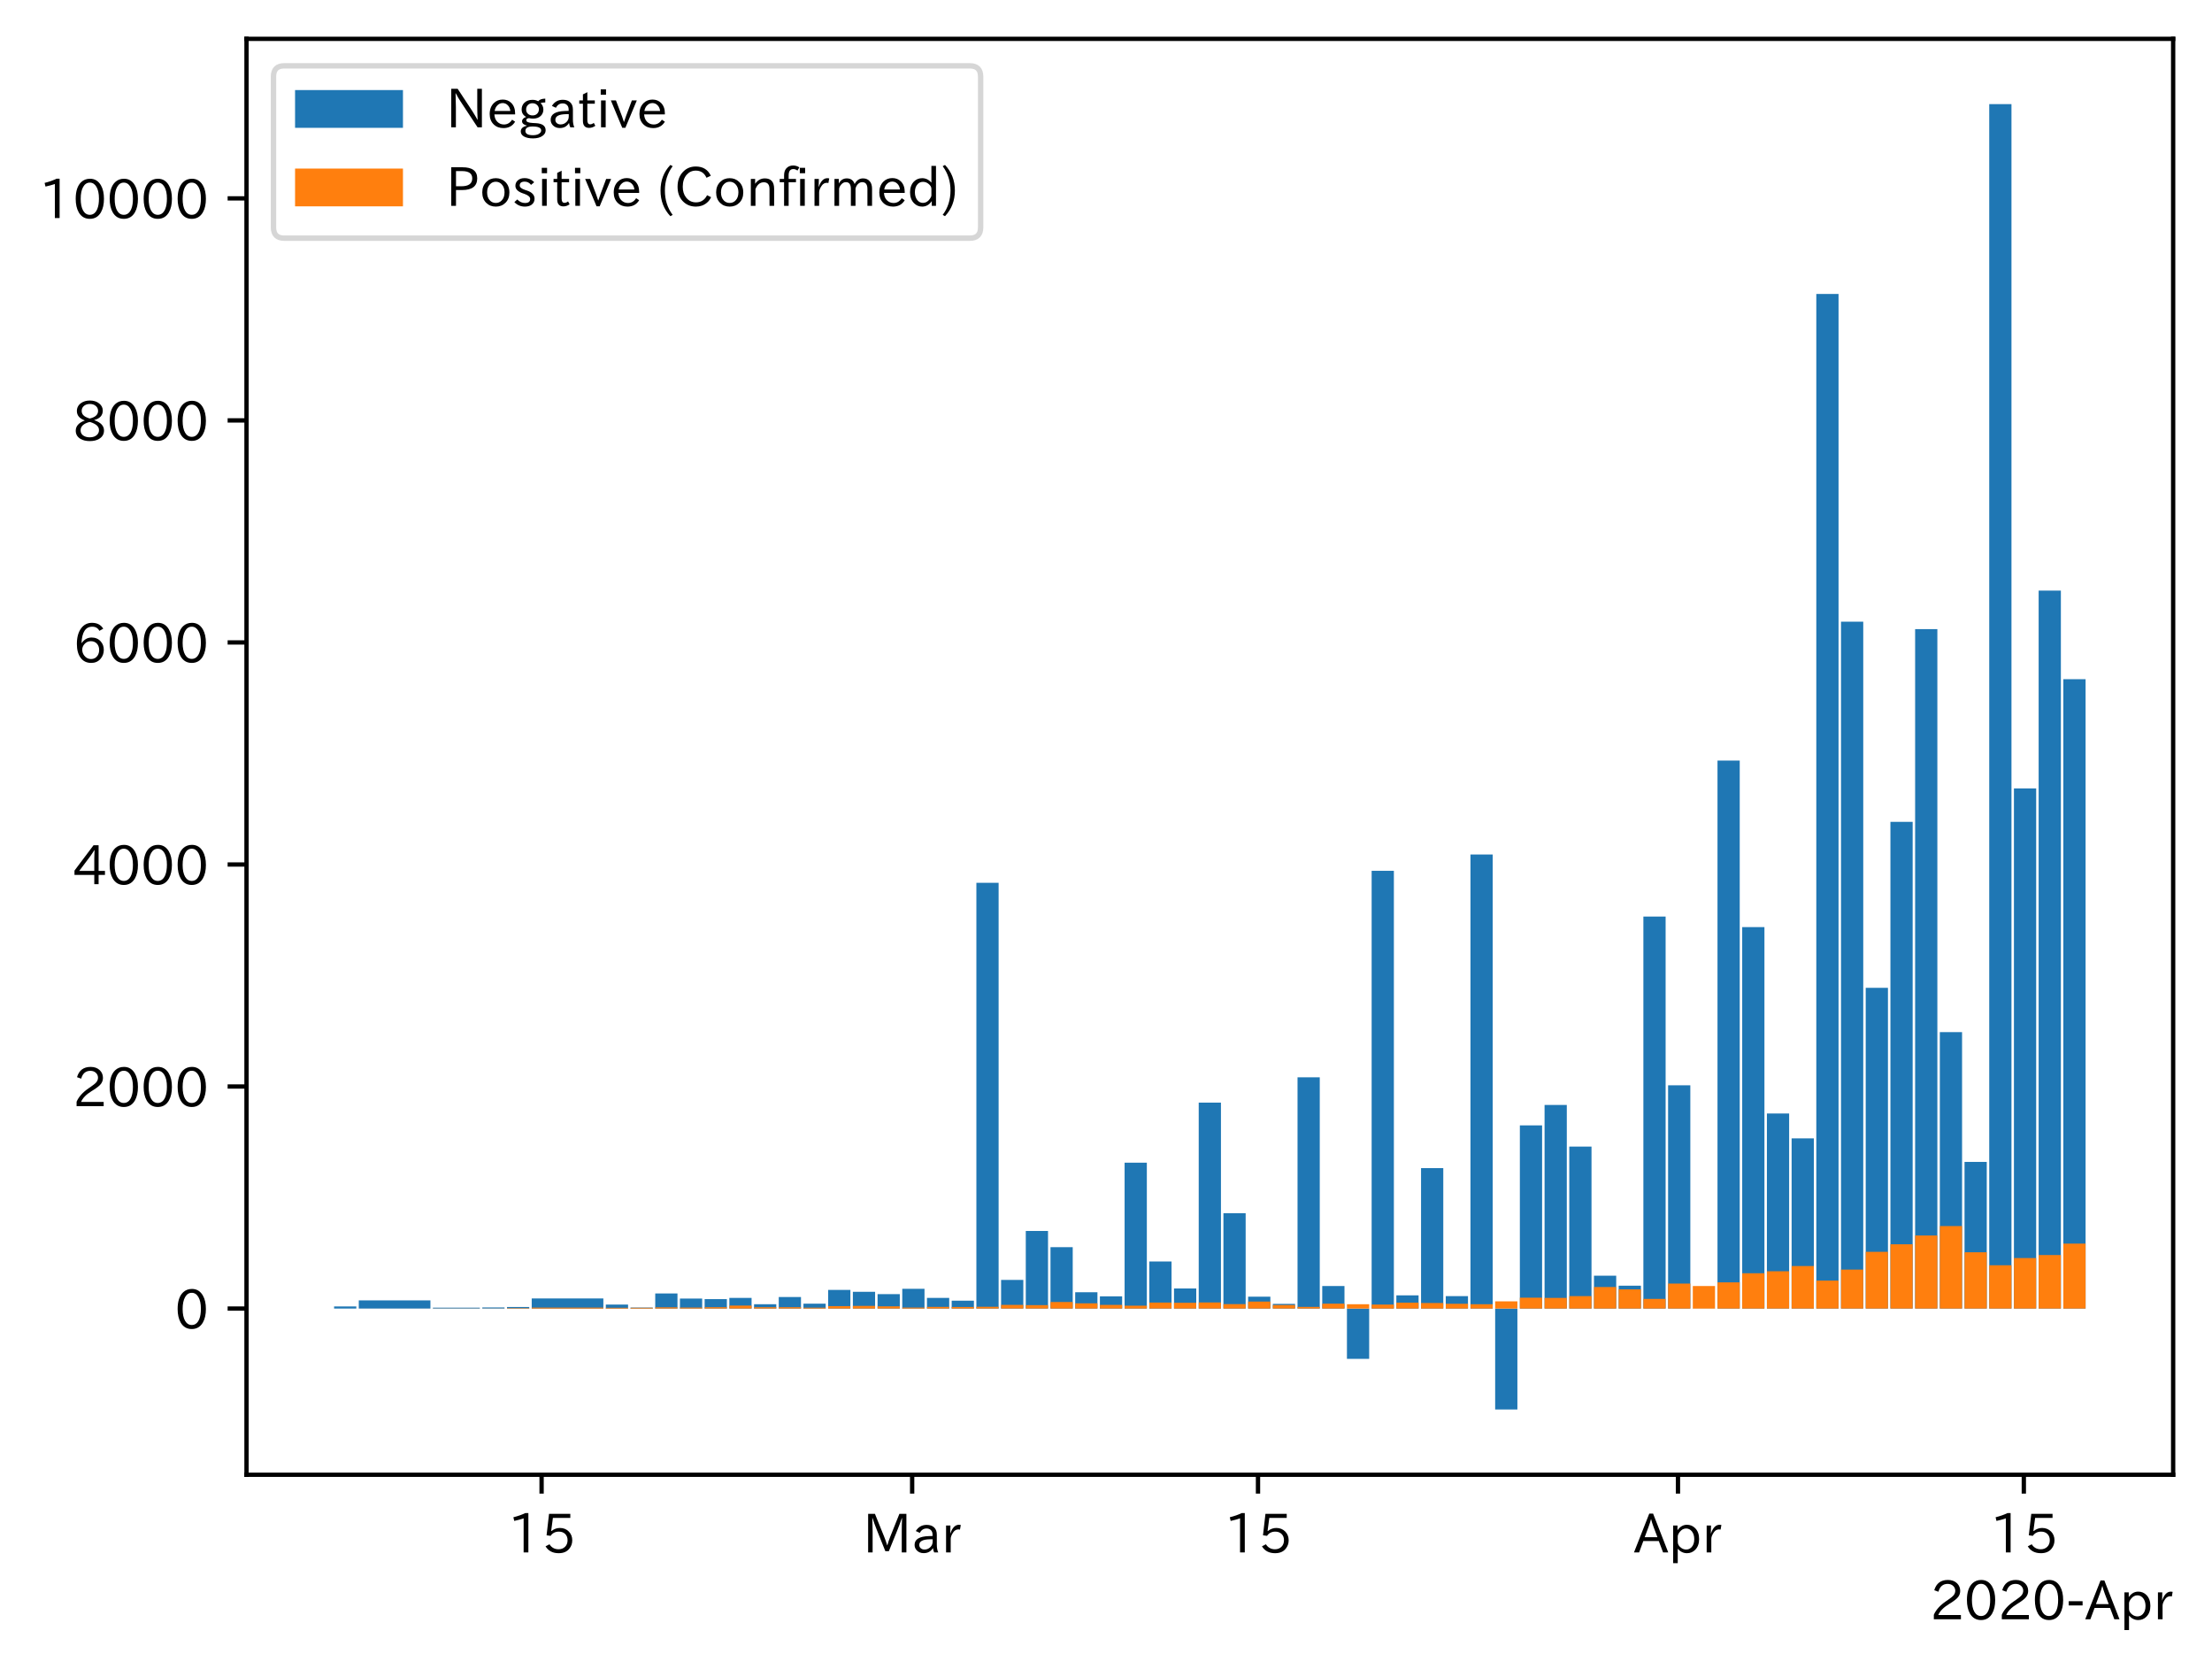 <?xml version="1.0" encoding="utf-8" standalone="no"?>
<!DOCTYPE svg PUBLIC "-//W3C//DTD SVG 1.1//EN"
  "http://www.w3.org/Graphics/SVG/1.1/DTD/svg11.dtd">
<!-- Created with matplotlib (https://matplotlib.org/) -->
<svg height="309.293pt" version="1.1" viewBox="0 0 410.012 309.293" width="410.012pt" xmlns="http://www.w3.org/2000/svg" xmlns:xlink="http://www.w3.org/1999/xlink">
 <defs>
  <style type="text/css">
*{stroke-linecap:butt;stroke-linejoin:round;}
  </style>
 </defs>
 <g id="figure_1">
  <g id="patch_1">
   <path d="M 0 309.293 
L 410.012 309.293 
L 410.012 0 
L 0 0 
z
" style="fill:#ffffff;"/>
  </g>
  <g id="axes_1">
   <g id="patch_2">
    <path d="M 45.692 273.312 
L 402.812 273.312 
L 402.812 7.2 
L 45.692 7.2 
z
" style="fill:#ffffff;"/>
   </g>
   <g id="patch_3">
    <path clip-path="url(#p4eae032c35)" d="z
" style="fill:#1f77b4;"/>
   </g>
   <g id="patch_4">
    <path clip-path="url(#p4eae032c35)" d="M 66.046 242.513 
L 61.925 242.513 
L 61.925 242.122 
L 66.046 242.122 
z
" style="fill:#1f77b4;"/>
   </g>
   <g id="patch_5">
    <path clip-path="url(#p4eae032c35)" d="M 79.783 242.513 
L 66.504 242.513 
L 66.504 240.998 
L 79.783 240.998 
z
" style="fill:#1f77b4;"/>
   </g>
   <g id="patch_6">
    <path clip-path="url(#p4eae032c35)" d="M 88.941 242.513 
L 80.241 242.513 
L 80.241 242.349 
L 88.941 242.349 
z
" style="fill:#1f77b4;"/>
   </g>
   <g id="patch_7">
    <path clip-path="url(#p4eae032c35)" d="M 93.52 242.513 
L 89.399 242.513 
L 89.399 242.308 
L 93.52 242.308 
z
" style="fill:#1f77b4;"/>
   </g>
   <g id="patch_8">
    <path clip-path="url(#p4eae032c35)" d="M 98.099 242.513 
L 93.978 242.513 
L 93.978 242.225 
L 98.099 242.225 
z
" style="fill:#1f77b4;"/>
   </g>
   <g id="patch_9">
    <path clip-path="url(#p4eae032c35)" d="M 111.837 242.513 
L 98.557 242.513 
L 98.557 240.641 
L 111.837 240.641 
z
" style="fill:#1f77b4;"/>
   </g>
   <g id="patch_10">
    <path clip-path="url(#p4eae032c35)" d="M 116.416 242.513 
L 112.294 242.513 
L 112.294 241.773 
L 116.416 241.773 
z
" style="fill:#1f77b4;"/>
   </g>
   <g id="patch_11">
    <path clip-path="url(#p4eae032c35)" d="M 120.995 242.513 
L 116.873 242.513 
L 116.873 242.328 
L 120.995 242.328 
z
" style="fill:#1f77b4;"/>
   </g>
   <g id="patch_12">
    <path clip-path="url(#p4eae032c35)" d="M 125.574 242.513 
L 121.453 242.513 
L 121.453 239.715 
L 125.574 239.715 
z
" style="fill:#1f77b4;"/>
   </g>
   <g id="patch_13">
    <path clip-path="url(#p4eae032c35)" d="M 130.153 242.513 
L 126.032 242.513 
L 126.032 240.662 
L 130.153 240.662 
z
" style="fill:#1f77b4;"/>
   </g>
   <g id="patch_14">
    <path clip-path="url(#p4eae032c35)" d="M 134.732 242.513 
L 130.611 242.513 
L 130.611 240.765 
L 134.732 240.765 
z
" style="fill:#1f77b4;"/>
   </g>
   <g id="patch_15">
    <path clip-path="url(#p4eae032c35)" d="M 139.311 242.513 
L 135.19 242.513 
L 135.19 240.538 
L 139.311 240.538 
z
" style="fill:#1f77b4;"/>
   </g>
   <g id="patch_16">
    <path clip-path="url(#p4eae032c35)" d="M 143.89 242.513 
L 139.769 242.513 
L 139.769 241.711 
L 143.89 241.711 
z
" style="fill:#1f77b4;"/>
   </g>
   <g id="patch_17">
    <path clip-path="url(#p4eae032c35)" d="M 148.469 242.513 
L 144.348 242.513 
L 144.348 240.374 
L 148.469 240.374 
z
" style="fill:#1f77b4;"/>
   </g>
   <g id="patch_18">
    <path clip-path="url(#p4eae032c35)" d="M 153.048 242.513 
L 148.927 242.513 
L 148.927 241.608 
L 153.048 241.608 
z
" style="fill:#1f77b4;"/>
   </g>
   <g id="patch_19">
    <path clip-path="url(#p4eae032c35)" d="M 157.627 242.513 
L 153.506 242.513 
L 153.506 239.057 
L 157.627 239.057 
z
" style="fill:#1f77b4;"/>
   </g>
   <g id="patch_20">
    <path clip-path="url(#p4eae032c35)" d="M 162.206 242.513 
L 158.085 242.513 
L 158.085 239.407 
L 162.206 239.407 
z
" style="fill:#1f77b4;"/>
   </g>
   <g id="patch_21">
    <path clip-path="url(#p4eae032c35)" d="M 166.785 242.513 
L 162.664 242.513 
L 162.664 239.839 
L 166.785 239.839 
z
" style="fill:#1f77b4;"/>
   </g>
   <g id="patch_22">
    <path clip-path="url(#p4eae032c35)" d="M 171.364 242.513 
L 167.243 242.513 
L 167.243 238.851 
L 171.364 238.851 
z
" style="fill:#1f77b4;"/>
   </g>
   <g id="patch_23">
    <path clip-path="url(#p4eae032c35)" d="M 175.943 242.513 
L 171.822 242.513 
L 171.822 240.538 
L 175.943 240.538 
z
" style="fill:#1f77b4;"/>
   </g>
   <g id="patch_24">
    <path clip-path="url(#p4eae032c35)" d="M 180.522 242.513 
L 176.401 242.513 
L 176.401 241.053 
L 180.522 241.053 
z
" style="fill:#1f77b4;"/>
   </g>
   <g id="patch_25">
    <path clip-path="url(#p4eae032c35)" d="M 185.101 242.513 
L 180.98 242.513 
L 180.98 163.609 
L 185.101 163.609 
z
" style="fill:#1f77b4;"/>
   </g>
   <g id="patch_26">
    <path clip-path="url(#p4eae032c35)" d="M 189.68 242.513 
L 185.559 242.513 
L 185.559 237.205 
L 189.68 237.205 
z
" style="fill:#1f77b4;"/>
   </g>
   <g id="patch_27">
    <path clip-path="url(#p4eae032c35)" d="M 194.259 242.513 
L 190.138 242.513 
L 190.138 228.132 
L 194.259 228.132 
z
" style="fill:#1f77b4;"/>
   </g>
   <g id="patch_28">
    <path clip-path="url(#p4eae032c35)" d="M 198.838 242.513 
L 194.717 242.513 
L 194.717 231.135 
L 198.838 231.135 
z
" style="fill:#1f77b4;"/>
   </g>
   <g id="patch_29">
    <path clip-path="url(#p4eae032c35)" d="M 203.418 242.513 
L 199.296 242.513 
L 199.296 239.489 
L 203.418 239.489 
z
" style="fill:#1f77b4;"/>
   </g>
   <g id="patch_30">
    <path clip-path="url(#p4eae032c35)" d="M 207.997 242.513 
L 203.875 242.513 
L 203.875 240.25 
L 207.997 240.25 
z
" style="fill:#1f77b4;"/>
   </g>
   <g id="patch_31">
    <path clip-path="url(#p4eae032c35)" d="M 212.576 242.513 
L 208.454 242.513 
L 208.454 215.478 
L 212.576 215.478 
z
" style="fill:#1f77b4;"/>
   </g>
   <g id="patch_32">
    <path clip-path="url(#p4eae032c35)" d="M 217.155 242.513 
L 213.034 242.513 
L 213.034 233.79 
L 217.155 233.79 
z
" style="fill:#1f77b4;"/>
   </g>
   <g id="patch_33">
    <path clip-path="url(#p4eae032c35)" d="M 221.734 242.513 
L 217.613 242.513 
L 217.613 238.789 
L 221.734 238.789 
z
" style="fill:#1f77b4;"/>
   </g>
   <g id="patch_34">
    <path clip-path="url(#p4eae032c35)" d="M 226.313 242.513 
L 222.192 242.513 
L 222.192 204.347 
L 226.313 204.347 
z
" style="fill:#1f77b4;"/>
   </g>
   <g id="patch_35">
    <path clip-path="url(#p4eae032c35)" d="M 230.892 242.513 
L 226.771 242.513 
L 226.771 224.84 
L 230.892 224.84 
z
" style="fill:#1f77b4;"/>
   </g>
   <g id="patch_36">
    <path clip-path="url(#p4eae032c35)" d="M 235.471 242.513 
L 231.35 242.513 
L 231.35 240.312 
L 235.471 240.312 
z
" style="fill:#1f77b4;"/>
   </g>
   <g id="patch_37">
    <path clip-path="url(#p4eae032c35)" d="M 240.05 242.513 
L 235.929 242.513 
L 235.929 241.649 
L 240.05 241.649 
z
" style="fill:#1f77b4;"/>
   </g>
   <g id="patch_38">
    <path clip-path="url(#p4eae032c35)" d="M 244.629 242.513 
L 240.508 242.513 
L 240.508 199.656 
L 244.629 199.656 
z
" style="fill:#1f77b4;"/>
   </g>
   <g id="patch_39">
    <path clip-path="url(#p4eae032c35)" d="M 249.208 242.513 
L 245.087 242.513 
L 245.087 238.337 
L 249.208 238.337 
z
" style="fill:#1f77b4;"/>
   </g>
   <g id="patch_40">
    <path clip-path="url(#p4eae032c35)" d="M 253.787 242.513 
L 249.666 242.513 
L 249.666 251.834 
L 253.787 251.834 
z
" style="fill:#1f77b4;"/>
   </g>
   <g id="patch_41">
    <path clip-path="url(#p4eae032c35)" d="M 258.366 242.513 
L 254.245 242.513 
L 254.245 161.386 
L 258.366 161.386 
z
" style="fill:#1f77b4;"/>
   </g>
   <g id="patch_42">
    <path clip-path="url(#p4eae032c35)" d="M 262.945 242.513 
L 258.824 242.513 
L 258.824 240.065 
L 262.945 240.065 
z
" style="fill:#1f77b4;"/>
   </g>
   <g id="patch_43">
    <path clip-path="url(#p4eae032c35)" d="M 267.524 242.513 
L 263.403 242.513 
L 263.403 216.486 
L 267.524 216.486 
z
" style="fill:#1f77b4;"/>
   </g>
   <g id="patch_44">
    <path clip-path="url(#p4eae032c35)" d="M 272.103 242.513 
L 267.982 242.513 
L 267.982 240.209 
L 272.103 240.209 
z
" style="fill:#1f77b4;"/>
   </g>
   <g id="patch_45">
    <path clip-path="url(#p4eae032c35)" d="M 276.682 242.513 
L 272.561 242.513 
L 272.561 158.362 
L 276.682 158.362 
z
" style="fill:#1f77b4;"/>
   </g>
   <g id="patch_46">
    <path clip-path="url(#p4eae032c35)" d="M 281.261 242.513 
L 277.14 242.513 
L 277.14 261.216 
L 281.261 261.216 
z
" style="fill:#1f77b4;"/>
   </g>
   <g id="patch_47">
    <path clip-path="url(#p4eae032c35)" d="M 285.84 242.513 
L 281.719 242.513 
L 281.719 208.565 
L 285.84 208.565 
z
" style="fill:#1f77b4;"/>
   </g>
   <g id="patch_48">
    <path clip-path="url(#p4eae032c35)" d="M 290.419 242.513 
L 286.298 242.513 
L 286.298 204.779 
L 290.419 204.779 
z
" style="fill:#1f77b4;"/>
   </g>
   <g id="patch_49">
    <path clip-path="url(#p4eae032c35)" d="M 294.998 242.513 
L 290.877 242.513 
L 290.877 212.495 
L 294.998 212.495 
z
" style="fill:#1f77b4;"/>
   </g>
   <g id="patch_50">
    <path clip-path="url(#p4eae032c35)" d="M 299.578 242.513 
L 295.456 242.513 
L 295.456 236.423 
L 299.578 236.423 
z
" style="fill:#1f77b4;"/>
   </g>
   <g id="patch_51">
    <path clip-path="url(#p4eae032c35)" d="M 304.157 242.513 
L 300.035 242.513 
L 300.035 238.275 
L 304.157 238.275 
z
" style="fill:#1f77b4;"/>
   </g>
   <g id="patch_52">
    <path clip-path="url(#p4eae032c35)" d="M 308.736 242.513 
L 304.614 242.513 
L 304.614 169.863 
L 308.736 169.863 
z
" style="fill:#1f77b4;"/>
   </g>
   <g id="patch_53">
    <path clip-path="url(#p4eae032c35)" d="M 313.315 242.513 
L 309.194 242.513 
L 309.194 201.137 
L 313.315 201.137 
z
" style="fill:#1f77b4;"/>
   </g>
   <g id="patch_54">
    <path clip-path="url(#p4eae032c35)" d="M 317.894 242.513 
L 313.773 242.513 
L 313.773 242.472 
L 317.894 242.472 
z
" style="fill:#1f77b4;"/>
   </g>
   <g id="patch_55">
    <path clip-path="url(#p4eae032c35)" d="M 322.473 242.513 
L 318.352 242.513 
L 318.352 140.956 
L 322.473 140.956 
z
" style="fill:#1f77b4;"/>
   </g>
   <g id="patch_56">
    <path clip-path="url(#p4eae032c35)" d="M 327.052 242.513 
L 322.931 242.513 
L 322.931 171.818 
L 327.052 171.818 
z
" style="fill:#1f77b4;"/>
   </g>
   <g id="patch_57">
    <path clip-path="url(#p4eae032c35)" d="M 331.631 242.513 
L 327.51 242.513 
L 327.51 206.363 
L 331.631 206.363 
z
" style="fill:#1f77b4;"/>
   </g>
   <g id="patch_58">
    <path clip-path="url(#p4eae032c35)" d="M 336.21 242.513 
L 332.089 242.513 
L 332.089 210.972 
L 336.21 210.972 
z
" style="fill:#1f77b4;"/>
   </g>
   <g id="patch_59">
    <path clip-path="url(#p4eae032c35)" d="M 340.789 242.513 
L 336.668 242.513 
L 336.668 54.479 
L 340.789 54.479 
z
" style="fill:#1f77b4;"/>
   </g>
   <g id="patch_60">
    <path clip-path="url(#p4eae032c35)" d="M 345.368 242.513 
L 341.247 242.513 
L 341.247 115.216 
L 345.368 115.216 
z
" style="fill:#1f77b4;"/>
   </g>
   <g id="patch_61">
    <path clip-path="url(#p4eae032c35)" d="M 349.947 242.513 
L 345.826 242.513 
L 345.826 183.072 
L 349.947 183.072 
z
" style="fill:#1f77b4;"/>
   </g>
   <g id="patch_62">
    <path clip-path="url(#p4eae032c35)" d="M 354.526 242.513 
L 350.405 242.513 
L 350.405 152.313 
L 354.526 152.313 
z
" style="fill:#1f77b4;"/>
   </g>
   <g id="patch_63">
    <path clip-path="url(#p4eae032c35)" d="M 359.105 242.513 
L 354.984 242.513 
L 354.984 116.595 
L 359.105 116.595 
z
" style="fill:#1f77b4;"/>
   </g>
   <g id="patch_64">
    <path clip-path="url(#p4eae032c35)" d="M 363.684 242.513 
L 359.563 242.513 
L 359.563 191.282 
L 363.684 191.282 
z
" style="fill:#1f77b4;"/>
   </g>
   <g id="patch_65">
    <path clip-path="url(#p4eae032c35)" d="M 368.263 242.513 
L 364.142 242.513 
L 364.142 215.334 
L 368.263 215.334 
z
" style="fill:#1f77b4;"/>
   </g>
   <g id="patch_66">
    <path clip-path="url(#p4eae032c35)" d="M 372.842 242.513 
L 368.721 242.513 
L 368.721 19.296 
L 372.842 19.296 
z
" style="fill:#1f77b4;"/>
   </g>
   <g id="patch_67">
    <path clip-path="url(#p4eae032c35)" d="M 377.421 242.513 
L 373.3 242.513 
L 373.3 146.12 
L 377.421 146.12 
z
" style="fill:#1f77b4;"/>
   </g>
   <g id="patch_68">
    <path clip-path="url(#p4eae032c35)" d="M 382 242.513 
L 377.879 242.513 
L 377.879 109.455 
L 382 109.455 
z
" style="fill:#1f77b4;"/>
   </g>
   <g id="patch_69">
    <path clip-path="url(#p4eae032c35)" d="M 386.579 242.513 
L 382.458 242.513 
L 382.458 125.874 
L 386.579 125.874 
z
" style="fill:#1f77b4;"/>
   </g>
   <g id="patch_70">
    <path clip-path="url(#p4eae032c35)" d="z
" style="fill:#ff7f0e;"/>
   </g>
   <g id="patch_71">
    <path clip-path="url(#p4eae032c35)" d="M 66.046 242.513 
L 61.925 242.513 
L 61.925 242.513 
L 66.046 242.513 
z
" style="fill:#ff7f0e;"/>
   </g>
   <g id="patch_72">
    <path clip-path="url(#p4eae032c35)" d="M 79.783 242.513 
L 66.504 242.513 
L 66.504 242.507 
L 79.783 242.507 
z
" style="fill:#ff7f0e;"/>
   </g>
   <g id="patch_73">
    <path clip-path="url(#p4eae032c35)" d="M 88.941 242.513 
L 80.241 242.513 
L 80.241 242.493 
L 88.941 242.493 
z
" style="fill:#ff7f0e;"/>
   </g>
   <g id="patch_74">
    <path clip-path="url(#p4eae032c35)" d="M 93.52 242.513 
L 89.399 242.513 
L 89.399 242.493 
L 93.52 242.493 
z
" style="fill:#ff7f0e;"/>
   </g>
   <g id="patch_75">
    <path clip-path="url(#p4eae032c35)" d="M 98.099 242.513 
L 93.978 242.513 
L 93.978 242.431 
L 98.099 242.431 
z
" style="fill:#ff7f0e;"/>
   </g>
   <g id="patch_76">
    <path clip-path="url(#p4eae032c35)" d="M 111.837 242.513 
L 98.557 242.513 
L 98.557 242.335 
L 111.837 242.335 
z
" style="fill:#ff7f0e;"/>
   </g>
   <g id="patch_77">
    <path clip-path="url(#p4eae032c35)" d="M 116.416 242.513 
L 112.294 242.513 
L 112.294 242.369 
L 116.416 242.369 
z
" style="fill:#ff7f0e;"/>
   </g>
   <g id="patch_78">
    <path clip-path="url(#p4eae032c35)" d="M 120.995 242.513 
L 116.873 242.513 
L 116.873 242.369 
L 120.995 242.369 
z
" style="fill:#ff7f0e;"/>
   </g>
   <g id="patch_79">
    <path clip-path="url(#p4eae032c35)" d="M 125.574 242.513 
L 121.453 242.513 
L 121.453 242.287 
L 125.574 242.287 
z
" style="fill:#ff7f0e;"/>
   </g>
   <g id="patch_80">
    <path clip-path="url(#p4eae032c35)" d="M 130.153 242.513 
L 126.032 242.513 
L 126.032 242.328 
L 130.153 242.328 
z
" style="fill:#ff7f0e;"/>
   </g>
   <g id="patch_81">
    <path clip-path="url(#p4eae032c35)" d="M 134.732 242.513 
L 130.611 242.513 
L 130.611 242.266 
L 134.732 242.266 
z
" style="fill:#ff7f0e;"/>
   </g>
   <g id="patch_82">
    <path clip-path="url(#p4eae032c35)" d="M 139.311 242.513 
L 135.19 242.513 
L 135.19 241.958 
L 139.311 241.958 
z
" style="fill:#ff7f0e;"/>
   </g>
   <g id="patch_83">
    <path clip-path="url(#p4eae032c35)" d="M 143.89 242.513 
L 139.769 242.513 
L 139.769 242.266 
L 143.89 242.266 
z
" style="fill:#ff7f0e;"/>
   </g>
   <g id="patch_84">
    <path clip-path="url(#p4eae032c35)" d="M 148.469 242.513 
L 144.348 242.513 
L 144.348 242.266 
L 148.469 242.266 
z
" style="fill:#ff7f0e;"/>
   </g>
   <g id="patch_85">
    <path clip-path="url(#p4eae032c35)" d="M 153.048 242.513 
L 148.927 242.513 
L 148.927 242.349 
L 153.048 242.349 
z
" style="fill:#ff7f0e;"/>
   </g>
   <g id="patch_86">
    <path clip-path="url(#p4eae032c35)" d="M 157.627 242.513 
L 153.506 242.513 
L 153.506 242.061 
L 157.627 242.061 
z
" style="fill:#ff7f0e;"/>
   </g>
   <g id="patch_87">
    <path clip-path="url(#p4eae032c35)" d="M 162.206 242.513 
L 158.085 242.513 
L 158.085 242.02 
L 162.206 242.02 
z
" style="fill:#ff7f0e;"/>
   </g>
   <g id="patch_88">
    <path clip-path="url(#p4eae032c35)" d="M 166.785 242.513 
L 162.664 242.513 
L 162.664 242.102 
L 166.785 242.102 
z
" style="fill:#ff7f0e;"/>
   </g>
   <g id="patch_89">
    <path clip-path="url(#p4eae032c35)" d="M 171.364 242.513 
L 167.243 242.513 
L 167.243 242.328 
L 171.364 242.328 
z
" style="fill:#ff7f0e;"/>
   </g>
   <g id="patch_90">
    <path clip-path="url(#p4eae032c35)" d="M 175.943 242.513 
L 171.822 242.513 
L 171.822 242.205 
L 175.943 242.205 
z
" style="fill:#ff7f0e;"/>
   </g>
   <g id="patch_91">
    <path clip-path="url(#p4eae032c35)" d="M 180.522 242.513 
L 176.401 242.513 
L 176.401 242.225 
L 180.522 242.225 
z
" style="fill:#ff7f0e;"/>
   </g>
   <g id="patch_92">
    <path clip-path="url(#p4eae032c35)" d="M 185.101 242.513 
L 180.98 242.513 
L 180.98 242.184 
L 185.101 242.184 
z
" style="fill:#ff7f0e;"/>
   </g>
   <g id="patch_93">
    <path clip-path="url(#p4eae032c35)" d="M 189.68 242.513 
L 185.559 242.513 
L 185.559 241.834 
L 189.68 241.834 
z
" style="fill:#ff7f0e;"/>
   </g>
   <g id="patch_94">
    <path clip-path="url(#p4eae032c35)" d="M 194.259 242.513 
L 190.138 242.513 
L 190.138 241.876 
L 194.259 241.876 
z
" style="fill:#ff7f0e;"/>
   </g>
   <g id="patch_95">
    <path clip-path="url(#p4eae032c35)" d="M 198.838 242.513 
L 194.717 242.513 
L 194.717 241.299 
L 198.838 241.299 
z
" style="fill:#ff7f0e;"/>
   </g>
   <g id="patch_96">
    <path clip-path="url(#p4eae032c35)" d="M 203.418 242.513 
L 199.296 242.513 
L 199.296 241.546 
L 203.418 241.546 
z
" style="fill:#ff7f0e;"/>
   </g>
   <g id="patch_97">
    <path clip-path="url(#p4eae032c35)" d="M 207.997 242.513 
L 203.875 242.513 
L 203.875 241.834 
L 207.997 241.834 
z
" style="fill:#ff7f0e;"/>
   </g>
   <g id="patch_98">
    <path clip-path="url(#p4eae032c35)" d="M 212.576 242.513 
L 208.454 242.513 
L 208.454 241.978 
L 212.576 241.978 
z
" style="fill:#ff7f0e;"/>
   </g>
   <g id="patch_99">
    <path clip-path="url(#p4eae032c35)" d="M 217.155 242.513 
L 213.034 242.513 
L 213.034 241.402 
L 217.155 241.402 
z
" style="fill:#ff7f0e;"/>
   </g>
   <g id="patch_100">
    <path clip-path="url(#p4eae032c35)" d="M 221.734 242.513 
L 217.613 242.513 
L 217.613 241.443 
L 221.734 241.443 
z
" style="fill:#ff7f0e;"/>
   </g>
   <g id="patch_101">
    <path clip-path="url(#p4eae032c35)" d="M 226.313 242.513 
L 222.192 242.513 
L 222.192 241.382 
L 226.313 241.382 
z
" style="fill:#ff7f0e;"/>
   </g>
   <g id="patch_102">
    <path clip-path="url(#p4eae032c35)" d="M 230.892 242.513 
L 226.771 242.513 
L 226.771 241.69 
L 230.892 241.69 
z
" style="fill:#ff7f0e;"/>
   </g>
   <g id="patch_103">
    <path clip-path="url(#p4eae032c35)" d="M 235.471 242.513 
L 231.35 242.513 
L 231.35 241.217 
L 235.471 241.217 
z
" style="fill:#ff7f0e;"/>
   </g>
   <g id="patch_104">
    <path clip-path="url(#p4eae032c35)" d="M 240.05 242.513 
L 235.929 242.513 
L 235.929 241.855 
L 240.05 241.855 
z
" style="fill:#ff7f0e;"/>
   </g>
   <g id="patch_105">
    <path clip-path="url(#p4eae032c35)" d="M 244.629 242.513 
L 240.508 242.513 
L 240.508 242.205 
L 244.629 242.205 
z
" style="fill:#ff7f0e;"/>
   </g>
   <g id="patch_106">
    <path clip-path="url(#p4eae032c35)" d="M 249.208 242.513 
L 245.087 242.513 
L 245.087 241.608 
L 249.208 241.608 
z
" style="fill:#ff7f0e;"/>
   </g>
   <g id="patch_107">
    <path clip-path="url(#p4eae032c35)" d="M 253.787 242.513 
L 249.666 242.513 
L 249.666 241.711 
L 253.787 241.711 
z
" style="fill:#ff7f0e;"/>
   </g>
   <g id="patch_108">
    <path clip-path="url(#p4eae032c35)" d="M 258.366 242.513 
L 254.245 242.513 
L 254.245 241.773 
L 258.366 241.773 
z
" style="fill:#ff7f0e;"/>
   </g>
   <g id="patch_109">
    <path clip-path="url(#p4eae032c35)" d="M 262.945 242.513 
L 258.824 242.513 
L 258.824 241.423 
L 262.945 241.423 
z
" style="fill:#ff7f0e;"/>
   </g>
   <g id="patch_110">
    <path clip-path="url(#p4eae032c35)" d="M 267.524 242.513 
L 263.403 242.513 
L 263.403 241.485 
L 267.524 241.485 
z
" style="fill:#ff7f0e;"/>
   </g>
   <g id="patch_111">
    <path clip-path="url(#p4eae032c35)" d="M 272.103 242.513 
L 267.982 242.513 
L 267.982 241.629 
L 272.103 241.629 
z
" style="fill:#ff7f0e;"/>
   </g>
   <g id="patch_112">
    <path clip-path="url(#p4eae032c35)" d="M 276.682 242.513 
L 272.561 242.513 
L 272.561 241.711 
L 276.682 241.711 
z
" style="fill:#ff7f0e;"/>
   </g>
   <g id="patch_113">
    <path clip-path="url(#p4eae032c35)" d="M 281.261 242.513 
L 277.14 242.513 
L 277.14 241.176 
L 281.261 241.176 
z
" style="fill:#ff7f0e;"/>
   </g>
   <g id="patch_114">
    <path clip-path="url(#p4eae032c35)" d="M 285.84 242.513 
L 281.719 242.513 
L 281.719 240.497 
L 285.84 240.497 
z
" style="fill:#ff7f0e;"/>
   </g>
   <g id="patch_115">
    <path clip-path="url(#p4eae032c35)" d="M 290.419 242.513 
L 286.298 242.513 
L 286.298 240.538 
L 290.419 240.538 
z
" style="fill:#ff7f0e;"/>
   </g>
   <g id="patch_116">
    <path clip-path="url(#p4eae032c35)" d="M 294.998 242.513 
L 290.877 242.513 
L 290.877 240.209 
L 294.998 240.209 
z
" style="fill:#ff7f0e;"/>
   </g>
   <g id="patch_117">
    <path clip-path="url(#p4eae032c35)" d="M 299.578 242.513 
L 295.456 242.513 
L 295.456 238.522 
L 299.578 238.522 
z
" style="fill:#ff7f0e;"/>
   </g>
   <g id="patch_118">
    <path clip-path="url(#p4eae032c35)" d="M 304.157 242.513 
L 300.035 242.513 
L 300.035 238.954 
L 304.157 238.954 
z
" style="fill:#ff7f0e;"/>
   </g>
   <g id="patch_119">
    <path clip-path="url(#p4eae032c35)" d="M 308.736 242.513 
L 304.614 242.513 
L 304.614 240.723 
L 308.736 240.723 
z
" style="fill:#ff7f0e;"/>
   </g>
   <g id="patch_120">
    <path clip-path="url(#p4eae032c35)" d="M 313.315 242.513 
L 309.194 242.513 
L 309.194 237.884 
L 313.315 237.884 
z
" style="fill:#ff7f0e;"/>
   </g>
   <g id="patch_121">
    <path clip-path="url(#p4eae032c35)" d="M 317.894 242.513 
L 313.773 242.513 
L 313.773 238.337 
L 317.894 238.337 
z
" style="fill:#ff7f0e;"/>
   </g>
   <g id="patch_122">
    <path clip-path="url(#p4eae032c35)" d="M 322.473 242.513 
L 318.352 242.513 
L 318.352 237.658 
L 322.473 237.658 
z
" style="fill:#ff7f0e;"/>
   </g>
   <g id="patch_123">
    <path clip-path="url(#p4eae032c35)" d="M 327.052 242.513 
L 322.931 242.513 
L 322.931 235.971 
L 327.052 235.971 
z
" style="fill:#ff7f0e;"/>
   </g>
   <g id="patch_124">
    <path clip-path="url(#p4eae032c35)" d="M 331.631 242.513 
L 327.51 242.513 
L 327.51 235.6 
L 331.631 235.6 
z
" style="fill:#ff7f0e;"/>
   </g>
   <g id="patch_125">
    <path clip-path="url(#p4eae032c35)" d="M 336.21 242.513 
L 332.089 242.513 
L 332.089 234.633 
L 336.21 234.633 
z
" style="fill:#ff7f0e;"/>
   </g>
   <g id="patch_126">
    <path clip-path="url(#p4eae032c35)" d="M 340.789 242.513 
L 336.668 242.513 
L 336.668 237.329 
L 340.789 237.329 
z
" style="fill:#ff7f0e;"/>
   </g>
   <g id="patch_127">
    <path clip-path="url(#p4eae032c35)" d="M 345.368 242.513 
L 341.247 242.513 
L 341.247 235.292 
L 345.368 235.292 
z
" style="fill:#ff7f0e;"/>
   </g>
   <g id="patch_128">
    <path clip-path="url(#p4eae032c35)" d="M 349.947 242.513 
L 345.826 242.513 
L 345.826 232 
L 349.947 232 
z
" style="fill:#ff7f0e;"/>
   </g>
   <g id="patch_129">
    <path clip-path="url(#p4eae032c35)" d="M 354.526 242.513 
L 350.405 242.513 
L 350.405 230.601 
L 354.526 230.601 
z
" style="fill:#ff7f0e;"/>
   </g>
   <g id="patch_130">
    <path clip-path="url(#p4eae032c35)" d="M 359.105 242.513 
L 354.984 242.513 
L 354.984 228.975 
L 359.105 228.975 
z
" style="fill:#ff7f0e;"/>
   </g>
   <g id="patch_131">
    <path clip-path="url(#p4eae032c35)" d="M 363.684 242.513 
L 359.563 242.513 
L 359.563 227.226 
L 363.684 227.226 
z
" style="fill:#ff7f0e;"/>
   </g>
   <g id="patch_132">
    <path clip-path="url(#p4eae032c35)" d="M 368.263 242.513 
L 364.142 242.513 
L 364.142 232.082 
L 368.263 232.082 
z
" style="fill:#ff7f0e;"/>
   </g>
   <g id="patch_133">
    <path clip-path="url(#p4eae032c35)" d="M 372.842 242.513 
L 368.721 242.513 
L 368.721 234.489 
L 372.842 234.489 
z
" style="fill:#ff7f0e;"/>
   </g>
   <g id="patch_134">
    <path clip-path="url(#p4eae032c35)" d="M 377.421 242.513 
L 373.3 242.513 
L 373.3 233.152 
L 377.421 233.152 
z
" style="fill:#ff7f0e;"/>
   </g>
   <g id="patch_135">
    <path clip-path="url(#p4eae032c35)" d="M 382 242.513 
L 377.879 242.513 
L 377.879 232.596 
L 382 232.596 
z
" style="fill:#ff7f0e;"/>
   </g>
   <g id="patch_136">
    <path clip-path="url(#p4eae032c35)" d="M 386.579 242.513 
L 382.458 242.513 
L 382.458 230.477 
L 386.579 230.477 
z
" style="fill:#ff7f0e;"/>
   </g>
   <g id="matplotlib.axis_1">
    <g id="xtick_1">
     <g id="line2d_1">
      <defs>
       <path d="M 0 0 
L 0 3.5 
" id="m772c09e055" style="stroke:#000000;stroke-width:0.8;"/>
      </defs>
      <g>
       <use style="stroke:#000000;stroke-width:0.8;" x="100.389" xlink:href="#m772c09e055" y="273.312"/>
      </g>
     </g>
     <g id="text_1">
      <!-- 15 -->
      <defs>
       <path d="M 38.484 0.984 
L 29.688 0.984 
L 29.688 64.109 
Q 21.438 61.281 12.312 59.328 
L 10.688 66.109 
Q 23.734 69.391 32.906 73.922 
L 38.484 73.922 
z
" id="IPAexGothic-49"/>
       <path d="M 18.406 40.672 
Q 25.531 46.297 33.938 46.297 
Q 44 46.297 50.641 39.5 
Q 56.844 33.016 56.844 23.391 
Q 56.844 14.656 51.516 8.016 
Q 44.828 -0.484 31.734 -0.484 
Q 14.984 -0.484 7.328 12.25 
L 14.656 16.062 
Q 20.453 6.781 31.453 6.781 
Q 38.531 6.781 43.266 11.188 
Q 48.141 15.828 48.141 23.484 
Q 48.141 30.719 43.844 35.016 
Q 39.359 39.5 32.125 39.5 
Q 21.969 39.5 16.75 31.688 
L 9.234 32.672 
L 13.812 72.406 
L 53.219 72.406 
L 53.219 64.891 
L 20.953 64.891 
L 17.719 40.672 
z
" id="IPAexGothic-53"/>
      </defs>
      <g transform="translate(94.09 287.803)scale(0.1 -0.1)">
       <use xlink:href="#IPAexGothic-49"/>
       <use x="62.988" xlink:href="#IPAexGothic-53"/>
      </g>
     </g>
    </g>
    <g id="xtick_2">
     <g id="line2d_2">
      <g>
       <use style="stroke:#000000;stroke-width:0.8;" x="169.075" xlink:href="#m772c09e055" y="273.312"/>
      </g>
     </g>
     <g id="text_2">
      <!-- Mar -->
      <defs>
       <path d="M 80.422 0.984 
L 71.828 0.984 
L 71.828 39.594 
Q 71.828 51.266 72.406 64.594 
L 72.016 64.594 
Q 68.062 53.266 63.531 41.797 
L 47.906 3.266 
L 41.406 3.266 
L 25.641 42.578 
Q 20.75 54.781 17.625 64.703 
L 17.234 64.703 
Q 17.828 48.922 17.828 39.891 
L 17.828 0.984 
L 9.516 0.984 
L 9.516 72.406 
L 22.125 72.406 
L 39.109 30.375 
Q 42.141 23 44.828 14.156 
L 45.125 14.156 
Q 47.312 22.125 50.531 30.172 
L 67.438 72.406 
L 80.422 72.406 
z
" id="IPAexGothic-77"/>
       <path d="M 49.312 0.984 
L 41.75 0.984 
Q 39.984 4.734 39.547 8.688 
L 39.203 8.688 
Q 33.547 -0.391 22.312 -0.391 
Q 14.594 -0.391 9.719 4.5 
Q 5.422 8.797 5.422 14.984 
Q 5.422 30.422 32.031 31.203 
L 38.719 31.391 
L 38.719 33.984 
Q 38.719 39.203 35.75 42.188 
Q 32.625 45.312 27.734 45.312 
Q 19.344 45.312 15.141 37.156 
L 7.719 40.578 
Q 14.656 52 27.938 52 
Q 37.109 52 42.047 46.875 
Q 46.625 42.281 46.625 33.891 
L 46.625 15.578 
Q 46.625 6.25 49.312 0.984 
z
M 38.922 25.391 
L 33.453 25.297 
Q 14.109 24.859 14.109 14.891 
Q 14.109 11.375 16.406 9.078 
Q 19.234 6.297 23.828 6.297 
Q 30.219 6.297 34.906 10.984 
Q 38.922 15.141 38.922 21 
z
" id="IPAexGothic-97"/>
       <path d="M 36.078 51.812 
L 34.578 43.266 
Q 32.906 43.609 31.594 43.609 
Q 25.828 43.609 22.078 38.188 
Q 17.391 31.344 17.391 26.172 
L 17.391 0.984 
L 8.797 0.984 
L 8.797 50.781 
L 16.891 50.781 
L 16.5 35.984 
L 16.703 35.984 
Q 22.219 52.203 32.766 52.203 
Q 34.469 52.203 36.078 51.812 
z
" id="IPAexGothic-114"/>
      </defs>
      <g transform="translate(159.965 287.803)scale(0.1 -0.1)">
       <use xlink:href="#IPAexGothic-77"/>
       <use x="90.186" xlink:href="#IPAexGothic-97"/>
       <use x="145.166" xlink:href="#IPAexGothic-114"/>
      </g>
     </g>
    </g>
    <g id="xtick_3">
     <g id="line2d_3">
      <g>
       <use style="stroke:#000000;stroke-width:0.8;" x="233.181" xlink:href="#m772c09e055" y="273.312"/>
      </g>
     </g>
     <g id="text_3">
      <!-- 15 -->
      <g transform="translate(226.883 287.803)scale(0.1 -0.1)">
       <use xlink:href="#IPAexGothic-49"/>
       <use x="62.988" xlink:href="#IPAexGothic-53"/>
      </g>
     </g>
    </g>
    <g id="xtick_4">
     <g id="line2d_4">
      <g>
       <use style="stroke:#000000;stroke-width:0.8;" x="311.025" xlink:href="#m772c09e055" y="273.312"/>
      </g>
     </g>
     <g id="text_4">
      <!-- Apr -->
      <defs>
       <path d="M 63.375 0.984 
L 53.812 0.984 
L 45.906 22.016 
L 17.188 22.016 
L 9.422 0.984 
L -0.094 0.984 
L 28.219 72.906 
L 35.297 72.906 
z
M 43.406 29.109 
L 36.188 48.094 
Q 33.203 56.062 31.688 62.5 
L 31.391 62.5 
Q 29.641 55.672 26.812 48.094 
L 19.734 29.109 
z
" id="IPAexGothic-65"/>
       <path d="M 16.797 42 
Q 23.828 52.203 34.469 52.203 
Q 43.266 52.203 49.562 45.906 
Q 56.891 38.578 56.891 25.688 
Q 56.891 13.141 49.656 5.812 
Q 43.359 -0.484 34.375 -0.484 
Q 24.516 -0.484 17.281 7.766 
L 17.281 -19 
L 8.797 -19 
L 8.797 50.781 
L 16.797 50.781 
z
M 17.281 30.469 
L 17.281 20.172 
Q 17.281 14.016 23.688 9.375 
Q 27.984 6.297 32.906 6.297 
Q 38.578 6.297 42.578 10.297 
Q 47.906 15.578 47.906 25.484 
Q 47.906 34.375 43.5 39.984 
Q 39.109 45.312 32.812 45.312 
Q 25.875 45.312 20.906 38.812 
Q 17.281 34.125 17.281 30.469 
z
" id="IPAexGothic-112"/>
      </defs>
      <g transform="translate(302.883 287.803)scale(0.1 -0.1)">
       <use xlink:href="#IPAexGothic-65"/>
       <use x="63.721" xlink:href="#IPAexGothic-112"/>
       <use x="125.83" xlink:href="#IPAexGothic-114"/>
      </g>
     </g>
    </g>
    <g id="xtick_5">
     <g id="line2d_5">
      <g>
       <use style="stroke:#000000;stroke-width:0.8;" x="375.132" xlink:href="#m772c09e055" y="273.312"/>
      </g>
     </g>
     <g id="text_5">
      <!-- 15 -->
      <g transform="translate(368.833 287.803)scale(0.1 -0.1)">
       <use xlink:href="#IPAexGothic-49"/>
       <use x="62.988" xlink:href="#IPAexGothic-53"/>
      </g>
     </g>
    </g>
    <g id="text_6">
     <!-- 2020-Apr -->
     <defs>
      <path d="M 57.172 0.984 
L 6.984 0.984 
L 6.984 9.281 
Q 12.891 23.047 29.594 34.422 
L 32.375 36.281 
Q 40.922 42.141 43.609 45.406 
Q 46.688 49.266 46.688 53.812 
Q 46.688 58.938 43.062 62.547 
Q 39.062 66.547 32.562 66.547 
Q 19.531 66.547 15.484 52 
L 7.766 54.781 
Q 13.328 73.828 33.062 73.828 
Q 43.844 73.828 50.25 67.438 
Q 55.859 61.672 55.859 53.516 
Q 55.859 47.469 52.25 42.531 
Q 48.922 37.75 36.969 30.281 
L 34.859 29 
Q 19.625 19.578 15.281 8.891 
L 57.172 8.891 
z
" id="IPAexGothic-50"/>
      <path d="M 31.844 73.828 
Q 45.016 73.828 52.094 61.625 
Q 57.719 51.953 57.719 36.625 
Q 57.719 21.438 52.094 11.578 
Q 45.125 -0.484 31.5 -0.484 
Q 17.922 -0.484 10.938 11.578 
Q 5.328 21.438 5.328 36.719 
Q 5.328 58.016 15.625 67.719 
Q 22.172 73.828 31.844 73.828 
z
M 31.5 66.656 
Q 23.688 66.656 19.188 58.734 
Q 14.594 50.734 14.594 36.625 
Q 14.594 22.75 19.094 14.797 
Q 23.641 6.984 31.5 6.984 
Q 40.922 6.984 45.453 18.016 
Q 48.438 25.344 48.438 37.109 
Q 48.438 50.875 43.844 58.734 
Q 39.203 66.656 31.5 66.656 
z
" id="IPAexGothic-48"/>
      <path d="M 30.766 26.609 
L 4.984 26.609 
L 4.984 34.422 
L 30.766 34.422 
z
" id="IPAexGothic-45"/>
     </defs>
     <g transform="translate(357.754 300.193)scale(0.1 -0.1)">
      <use xlink:href="#IPAexGothic-50"/>
      <use x="62.988" xlink:href="#IPAexGothic-48"/>
      <use x="125.977" xlink:href="#IPAexGothic-50"/>
      <use x="188.965" xlink:href="#IPAexGothic-48"/>
      <use x="251.953" xlink:href="#IPAexGothic-45"/>
      <use x="287.744" xlink:href="#IPAexGothic-65"/>
      <use x="351.465" xlink:href="#IPAexGothic-112"/>
      <use x="413.574" xlink:href="#IPAexGothic-114"/>
     </g>
    </g>
   </g>
   <g id="matplotlib.axis_2">
    <g id="ytick_1">
     <g id="line2d_6">
      <defs>
       <path d="M 0 0 
L -3.5 0 
" id="m0f1c9a412a" style="stroke:#000000;stroke-width:0.8;"/>
      </defs>
      <g>
       <use style="stroke:#000000;stroke-width:0.8;" x="45.692" xlink:href="#m0f1c9a412a" y="242.513"/>
      </g>
     </g>
     <g id="text_7">
      <!-- 0 -->
      <g transform="translate(32.394 246.259)scale(0.1 -0.1)">
       <use xlink:href="#IPAexGothic-48"/>
      </g>
     </g>
    </g>
    <g id="ytick_2">
     <g id="line2d_7">
      <g>
       <use style="stroke:#000000;stroke-width:0.8;" x="45.692" xlink:href="#m0f1c9a412a" y="201.364"/>
      </g>
     </g>
     <g id="text_8">
      <!-- 2000 -->
      <g transform="translate(13.498 205.109)scale(0.1 -0.1)">
       <use xlink:href="#IPAexGothic-50"/>
       <use x="62.988" xlink:href="#IPAexGothic-48"/>
       <use x="125.977" xlink:href="#IPAexGothic-48"/>
       <use x="188.965" xlink:href="#IPAexGothic-48"/>
      </g>
     </g>
    </g>
    <g id="ytick_3">
     <g id="line2d_8">
      <g>
       <use style="stroke:#000000;stroke-width:0.8;" x="45.692" xlink:href="#m0f1c9a412a" y="160.214"/>
      </g>
     </g>
     <g id="text_9">
      <!-- 4000 -->
      <defs>
       <path d="M 59.578 18.109 
L 47.797 18.109 
L 47.797 0.984 
L 39.797 0.984 
L 39.797 18.109 
L 3.078 18.109 
L 3.078 26.125 
L 38.375 73.094 
L 47.797 73.094 
L 47.797 25.531 
L 59.578 25.531 
z
M 40.281 64.203 
L 39.984 64.203 
Q 35.594 57.125 31.297 51.312 
L 11.859 25.531 
L 39.797 25.531 
L 39.797 49.125 
Q 39.797 54.391 40.281 64.203 
z
" id="IPAexGothic-52"/>
      </defs>
      <g transform="translate(13.498 163.959)scale(0.1 -0.1)">
       <use xlink:href="#IPAexGothic-52"/>
       <use x="62.988" xlink:href="#IPAexGothic-48"/>
       <use x="125.977" xlink:href="#IPAexGothic-48"/>
       <use x="188.965" xlink:href="#IPAexGothic-48"/>
      </g>
     </g>
    </g>
    <g id="ytick_4">
     <g id="line2d_9">
      <g>
       <use style="stroke:#000000;stroke-width:0.8;" x="45.692" xlink:href="#m0f1c9a412a" y="119.064"/>
      </g>
     </g>
     <g id="text_10">
      <!-- 6000 -->
      <defs>
       <path d="M 16.5 36.375 
Q 23.578 46.578 34.906 46.578 
Q 45.406 46.578 51.812 39.266 
Q 57.422 32.906 57.422 23.781 
Q 57.422 13.812 51.125 6.781 
Q 44.578 -0.484 34.031 -0.484 
Q 21.484 -0.484 14.406 9.078 
Q 7.516 18.406 7.516 34.812 
Q 7.516 53.516 15.828 64.203 
Q 23.344 73.828 35.5 73.828 
Q 49.859 73.828 56.391 62.891 
L 49.219 58.984 
Q 45.219 66.656 35.938 66.656 
Q 17.484 66.656 16.109 36.375 
z
M 33.453 39.797 
Q 26.312 39.797 21.625 34.469 
Q 17.438 29.688 17.438 24.078 
Q 17.438 18.062 21.141 13.188 
Q 26.125 6.688 33.734 6.688 
Q 41.703 6.688 45.953 13.188 
Q 48.828 17.625 48.828 23.484 
Q 48.828 30.375 45.016 34.812 
Q 40.625 39.797 33.453 39.797 
z
" id="IPAexGothic-54"/>
      </defs>
      <g transform="translate(13.498 122.809)scale(0.1 -0.1)">
       <use xlink:href="#IPAexGothic-54"/>
       <use x="62.988" xlink:href="#IPAexGothic-48"/>
       <use x="125.977" xlink:href="#IPAexGothic-48"/>
       <use x="188.965" xlink:href="#IPAexGothic-48"/>
      </g>
     </g>
    </g>
    <g id="ytick_5">
     <g id="line2d_10">
      <g>
       <use style="stroke:#000000;stroke-width:0.8;" x="45.692" xlink:href="#m0f1c9a412a" y="77.914"/>
      </g>
     </g>
     <g id="text_11">
      <!-- 8000 -->
      <defs>
       <path d="M 39.703 37.891 
Q 57.812 31.734 57.812 18.703 
Q 57.812 8.453 48.438 3.078 
Q 41.609 -0.875 31.5 -0.875 
Q 21.344 -0.875 14.5 3.078 
Q 5.422 8.297 5.422 18.406 
Q 5.422 31.062 22.016 37.203 
L 22.016 37.5 
Q 7.516 42.719 7.516 54.828 
Q 7.516 64.062 15.328 69.625 
Q 21.969 74.312 31.547 74.312 
Q 42.234 74.312 48.922 68.797 
Q 55.516 63.578 55.516 55.719 
Q 55.516 42.281 39.703 38.188 
z
M 31.594 41.016 
Q 46.828 44.625 46.828 55.125 
Q 46.828 61.188 41.797 64.844 
Q 37.703 67.922 31.5 67.922 
Q 25.094 67.922 20.797 64.5 
Q 16.406 60.891 16.406 55.031 
Q 16.406 49.219 21.094 45.703 
Q 23.344 43.891 26.906 42.531 
Q 31 40.875 31.594 41.016 
z
M 30.906 34.516 
Q 14.406 30.172 14.406 19 
Q 14.406 12.109 20.516 8.688 
Q 25.094 6.109 31.391 6.109 
Q 40.234 6.109 45.016 10.891 
Q 48.531 14.406 48.531 19.531 
Q 48.531 24.906 43.656 28.906 
Q 40.766 31.156 36.719 32.812 
Q 31.984 34.719 30.906 34.516 
z
" id="IPAexGothic-56"/>
      </defs>
      <g transform="translate(13.498 81.659)scale(0.1 -0.1)">
       <use xlink:href="#IPAexGothic-56"/>
       <use x="62.988" xlink:href="#IPAexGothic-48"/>
       <use x="125.977" xlink:href="#IPAexGothic-48"/>
       <use x="188.965" xlink:href="#IPAexGothic-48"/>
      </g>
     </g>
    </g>
    <g id="ytick_6">
     <g id="line2d_11">
      <g>
       <use style="stroke:#000000;stroke-width:0.8;" x="45.692" xlink:href="#m0f1c9a412a" y="36.764"/>
      </g>
     </g>
     <g id="text_12">
      <!-- 10000 -->
      <g transform="translate(7.2 40.509)scale(0.1 -0.1)">
       <use xlink:href="#IPAexGothic-49"/>
       <use x="62.988" xlink:href="#IPAexGothic-48"/>
       <use x="125.977" xlink:href="#IPAexGothic-48"/>
       <use x="188.965" xlink:href="#IPAexGothic-48"/>
       <use x="251.953" xlink:href="#IPAexGothic-48"/>
      </g>
     </g>
    </g>
   </g>
   <g id="patch_137">
    <path d="M 45.692 273.312 
L 45.692 7.2 
" style="fill:none;stroke:#000000;stroke-linecap:square;stroke-linejoin:miter;stroke-width:0.8;"/>
   </g>
   <g id="patch_138">
    <path d="M 402.812 273.312 
L 402.812 7.2 
" style="fill:none;stroke:#000000;stroke-linecap:square;stroke-linejoin:miter;stroke-width:0.8;"/>
   </g>
   <g id="patch_139">
    <path d="M 45.692 273.312 
L 402.812 273.312 
" style="fill:none;stroke:#000000;stroke-linecap:square;stroke-linejoin:miter;stroke-width:0.8;"/>
   </g>
   <g id="patch_140">
    <path d="M 45.692 7.2 
L 402.812 7.2 
" style="fill:none;stroke:#000000;stroke-linecap:square;stroke-linejoin:miter;stroke-width:0.8;"/>
   </g>
   <g id="legend_1">
    <g id="patch_141">
     <path d="M 52.692 44.141 
L 179.767 44.141 
Q 181.767 44.141 181.767 42.141 
L 181.767 14.2 
Q 181.767 12.2 179.767 12.2 
L 52.692 12.2 
Q 50.692 12.2 50.692 14.2 
L 50.692 42.141 
Q 50.692 44.141 52.692 44.141 
z
" style="fill:#ffffff;opacity:0.8;stroke:#cccccc;stroke-linejoin:miter;"/>
    </g>
    <g id="patch_142">
     <path d="M 54.692 23.691 
L 74.692 23.691 
L 74.692 16.691 
L 54.692 16.691 
z
" style="fill:#1f77b4;"/>
    </g>
    <g id="text_13">
     <!-- Negative -->
     <defs>
      <path d="M 66.312 0.984 
L 58.297 0.984 
L 26.516 49.219 
Q 22.906 54.688 17.828 64.016 
L 17.438 64.016 
L 17.625 59.328 
Q 18.109 43.797 18.109 38.578 
L 18.109 0.984 
L 9.516 0.984 
L 9.516 72.406 
L 21.344 72.406 
L 48.641 30.906 
Q 53.953 22.609 58.016 15.094 
L 58.406 15.094 
Q 57.719 29.641 57.719 38.578 
L 57.719 72.406 
L 66.312 72.406 
z
" id="IPAexGothic-78"/>
      <path d="M 13.484 24.906 
Q 13.922 16.266 18.891 11.281 
Q 23.969 6.203 31.203 6.203 
Q 40.719 6.203 46.297 15.094 
L 51.906 11.375 
Q 44.828 -0.484 30.172 -0.484 
Q 19.094 -0.484 11.969 6.594 
Q 4.781 13.812 4.781 25.641 
Q 4.781 38.188 12.312 45.703 
Q 19 52.391 29 52.391 
Q 38.422 52.391 44.781 46.188 
Q 51.906 38.969 51.906 26.906 
L 51.906 24.906 
z
M 43.062 31.203 
Q 42.328 37.984 38.281 41.891 
Q 34.281 45.906 28.812 45.906 
Q 22.469 45.906 17.969 40.484 
Q 14.891 36.812 13.969 31.203 
z
" id="IPAexGothic-101"/>
      <path d="M 20.797 17.969 
Q 15.719 17.531 15.719 14.062 
Q 15.719 9.578 27.547 8.984 
L 33.297 8.688 
Q 51.609 7.766 51.609 -4.594 
Q 51.609 -10.938 45.703 -14.984 
Q 39.359 -19.578 28.031 -19.578 
Q 17.781 -19.578 11.531 -16.062 
Q 5.516 -12.641 5.516 -6.688 
Q 5.516 1.312 16.797 3.859 
L 16.797 4.203 
Q 7.906 6.453 7.906 12.156 
Q 7.906 17.438 15.531 20.266 
Q 7.125 24.609 7.125 34.078 
Q 7.125 41.406 12.016 46.297 
Q 17.625 51.906 27.156 51.906 
Q 33.203 51.906 37.844 49.266 
Q 41.406 53.953 50.922 54.109 
L 50.922 47.078 
Q 44.344 46.922 42.234 45.906 
Q 47.406 40.828 47.406 33.891 
Q 47.406 27 42.719 22.266 
Q 37.5 17.094 28.328 17.094 
Q 24.422 17.094 20.797 17.969 
z
M 27.094 45.609 
Q 22.016 45.609 18.703 42.281 
Q 15.438 39.016 15.438 34.078 
Q 15.438 29.25 18.5 26.312 
Q 21.828 23 27.438 23 
Q 32.719 23 35.891 26.219 
Q 39.109 29.391 39.109 34.422 
Q 39.109 39.016 35.891 42.188 
Q 32.516 45.609 27.094 45.609 
z
M 27.391 2.484 
Q 14.109 2.484 14.109 -5.719 
Q 14.109 -13.672 28.125 -13.672 
Q 37.156 -13.672 41.219 -9.469 
Q 43.312 -7.516 43.312 -4.891 
Q 43.312 2.484 27.391 2.484 
z
" id="IPAexGothic-103"/>
      <path d="M 33.203 3.766 
Q 27.641 -0.094 21.828 -0.094 
Q 10.203 -0.094 10.203 12.984 
L 10.203 44.672 
L 3.422 44.672 
L 3.422 50.781 
L 10.203 50.781 
L 10.203 61.969 
L 18.406 66.062 
L 18.406 50.781 
L 32.234 50.781 
L 32.234 44.672 
L 18.406 44.672 
L 18.406 14.156 
Q 18.406 6.5 23.641 6.5 
Q 27.156 6.5 30.328 9.188 
z
" id="IPAexGothic-116"/>
      <path d="M 18.406 61.375 
L 8.594 61.375 
L 8.594 71.391 
L 18.406 71.391 
z
M 17.781 0.984 
L 9.188 0.984 
L 9.188 50.781 
L 17.781 50.781 
z
" id="IPAexGothic-105"/>
      <path d="M 48.484 50.781 
L 27.297 0.094 
L 21.484 0.094 
L 0.391 50.781 
L 9.812 50.781 
L 20.906 21.688 
L 23.781 13.188 
L 24.516 10.984 
L 24.812 10.984 
Q 25.641 13.812 28.469 21.688 
L 39.312 50.781 
z
" id="IPAexGothic-118"/>
     </defs>
     <g transform="translate(82.692 23.691)scale(0.1 -0.1)">
      <use xlink:href="#IPAexGothic-78"/>
      <use x="75.977" xlink:href="#IPAexGothic-101"/>
      <use x="132.861" xlink:href="#IPAexGothic-103"/>
      <use x="188.379" xlink:href="#IPAexGothic-97"/>
      <use x="243.359" xlink:href="#IPAexGothic-116"/>
      <use x="277.979" xlink:href="#IPAexGothic-105"/>
      <use x="304.98" xlink:href="#IPAexGothic-118"/>
      <use x="353.564" xlink:href="#IPAexGothic-101"/>
     </g>
    </g>
    <g id="patch_143">
     <path d="M 54.692 38.241 
L 74.692 38.241 
L 74.692 31.241 
L 54.692 31.241 
z
" style="fill:#ff7f0e;"/>
    </g>
    <g id="text_14">
     <!-- Positive (Confirmed) -->
     <defs>
      <path d="M 9.516 72.406 
L 30.328 72.406 
Q 57.625 72.406 57.625 51.906 
Q 57.625 30.219 29.781 30.219 
L 18.312 30.219 
L 18.312 0.984 
L 9.516 0.984 
z
M 18.312 37.203 
L 28.125 37.203 
Q 48.438 37.203 48.438 51.812 
Q 48.438 65.328 29.594 65.328 
L 18.312 65.328 
z
" id="IPAexGothic-80"/>
      <path d="M 29.984 52.203 
Q 40.531 52.203 47.75 45.125 
Q 55.172 37.703 55.172 25.594 
Q 55.172 13.875 47.906 6.594 
Q 40.766 -0.484 29.984 -0.484 
Q 19.188 -0.484 12.203 6.5 
Q 4.891 13.766 4.891 25.875 
Q 4.891 37.703 12.312 45.125 
Q 19.391 52.203 29.984 52.203 
z
M 29.984 45.609 
Q 23.734 45.609 19.391 41.109 
Q 13.875 35.594 13.875 25.781 
Q 13.875 16.109 19.281 10.688 
Q 23.688 6.297 29.984 6.297 
Q 36.422 6.297 40.766 10.797 
Q 46.188 16.219 46.188 26.125 
Q 46.188 35.453 40.672 41.109 
Q 36.188 45.609 29.984 45.609 
z
" id="IPAexGothic-111"/>
      <path d="M 34.906 39.797 
Q 30.281 45.797 23.188 45.797 
Q 13.922 45.797 13.922 38.672 
Q 13.922 33.641 23.922 30.375 
L 27.203 29.297 
Q 41.406 24.656 41.406 13.969 
Q 41.406 6.781 35.5 2.688 
Q 30.812 -0.484 23.391 -0.484 
Q 11.969 -0.484 4 7.859 
L 9.422 12.797 
Q 15.578 6.203 23.688 6.203 
Q 33.297 6.203 33.297 13.672 
Q 33.297 19.344 22.703 23.094 
L 19.281 24.266 
Q 5.906 28.953 5.906 37.984 
Q 5.906 43.703 9.812 47.609 
Q 14.5 52.297 22.703 52.297 
Q 33.688 52.297 40.719 44.672 
z
" id="IPAexGothic-115"/>
      <path id="IPAexGothic-32"/>
      <path d="M 30.125 -15.875 
L 25.828 -18.219 
Q 7.625 1.078 7.625 29.297 
Q 7.625 57.469 25.828 76.703 
L 30.125 74.422 
Q 15.719 55.031 15.719 29.391 
Q 15.719 3.172 30.125 -15.875 
z
" id="IPAexGothic-40"/>
      <path d="M 68.016 17 
Q 65.328 10.844 60.297 6.688 
Q 51.766 -0.484 39.984 -0.484 
Q 24.812 -0.484 14.984 10.203 
Q 5.906 20.219 5.906 36.422 
Q 5.906 53.219 15.828 63.719 
Q 25.297 73.828 39.594 73.828 
Q 59.578 73.828 67.531 56.688 
L 59.516 52.984 
Q 53.516 66.219 39.703 66.219 
Q 29.547 66.219 22.703 58.5 
Q 15.531 50.25 15.531 36.281 
Q 15.531 24.219 21.625 16.5 
Q 28.766 7.375 40.047 7.375 
Q 54 7.375 60.594 20.609 
z
" id="IPAexGothic-67"/>
      <path d="M 52 0.984 
L 43.406 0.984 
L 43.406 31.891 
Q 43.406 44.578 32.906 44.578 
Q 22.312 44.578 17.391 31.891 
L 17.391 0.984 
L 8.797 0.984 
L 8.797 50.781 
L 16.797 50.781 
L 16.797 41.797 
Q 23.828 51.812 34.719 51.812 
Q 52 51.812 52 32.375 
z
" id="IPAexGothic-110"/>
      <path d="M 38.375 72.219 
L 34.812 66.312 
Q 31.109 69.094 27.203 69.094 
Q 18.5 69.094 18.5 57.375 
L 18.5 50.781 
L 32.078 50.781 
L 32.078 44.672 
L 18.5 44.672 
L 18.5 0.984 
L 10.016 0.984 
L 10.016 44.672 
L 1.906 44.672 
L 1.906 50.781 
L 10.016 50.781 
L 10.016 57.172 
Q 10.016 65.438 13.922 70.062 
Q 18.75 75.688 26.703 75.688 
Q 33.062 75.688 38.375 72.219 
z
" id="IPAexGothic-102"/>
      <path d="M 78.469 0.984 
L 69.875 0.984 
L 69.875 32.172 
Q 69.875 44.828 60.109 44.828 
Q 55.469 44.828 51.609 40.531 
Q 48.875 37.453 47.797 32.859 
L 47.797 0.984 
L 39.203 0.984 
L 39.203 32.281 
Q 39.203 44.828 29.984 44.828 
Q 25.094 44.828 21.391 40.531 
Q 17.391 36.031 17.391 31.891 
L 17.391 0.984 
L 8.797 0.984 
L 8.797 50.781 
L 16.797 50.781 
L 16.797 42.188 
Q 21.734 51.812 31.688 51.812 
Q 42.578 51.812 46.188 41.359 
Q 51.609 51.812 61.766 51.812 
Q 69.969 51.812 74.562 46 
Q 78.469 41.219 78.469 32.375 
z
" id="IPAexGothic-109"/>
      <path d="M 52.984 0.984 
L 45.172 0.984 
L 45.172 9.672 
Q 38.141 -0.484 27.391 -0.484 
Q 18.453 -0.484 12.312 5.812 
Q 4.891 13.188 4.891 25.984 
Q 4.891 38.531 12.062 45.906 
Q 18.266 52.203 27.391 52.203 
Q 37.25 52.203 44.484 43.891 
L 44.484 74.906 
L 52.984 74.906 
z
M 44.484 20.359 
L 44.484 32.766 
Q 44.484 37.703 38.375 42.281 
Q 34.078 45.406 28.953 45.406 
Q 23.188 45.406 19.188 41.406 
Q 13.875 36.078 13.875 26.219 
Q 13.875 17.328 18.266 11.719 
Q 22.516 6.391 28.859 6.391 
Q 36.281 6.391 41.5 13.672 
Q 44.484 17.719 44.484 20.359 
z
" id="IPAexGothic-100"/>
      <path d="M 7.281 76.703 
Q 25.594 57.375 25.594 29.297 
Q 25.594 1.172 7.281 -18.219 
L 2.984 -15.875 
Q 17.484 3.375 17.484 29.391 
Q 17.484 54.828 2.984 74.422 
z
" id="IPAexGothic-41"/>
     </defs>
     <g transform="translate(82.692 38.241)scale(0.1 -0.1)">
      <use xlink:href="#IPAexGothic-80"/>
      <use x="62.109" xlink:href="#IPAexGothic-111"/>
      <use x="122.51" xlink:href="#IPAexGothic-115"/>
      <use x="168.701" xlink:href="#IPAexGothic-105"/>
      <use x="195.703" xlink:href="#IPAexGothic-116"/>
      <use x="230.322" xlink:href="#IPAexGothic-105"/>
      <use x="257.324" xlink:href="#IPAexGothic-118"/>
      <use x="305.908" xlink:href="#IPAexGothic-101"/>
      <use x="362.793" xlink:href="#IPAexGothic-32"/>
      <use x="389.795" xlink:href="#IPAexGothic-40"/>
      <use x="423.096" xlink:href="#IPAexGothic-67"/>
      <use x="495.605" xlink:href="#IPAexGothic-111"/>
      <use x="556.006" xlink:href="#IPAexGothic-110"/>
      <use x="616.406" xlink:href="#IPAexGothic-102"/>
      <use x="647.021" xlink:href="#IPAexGothic-105"/>
      <use x="674.023" xlink:href="#IPAexGothic-114"/>
      <use x="711.035" xlink:href="#IPAexGothic-109"/>
      <use x="798.145" xlink:href="#IPAexGothic-101"/>
      <use x="855.029" xlink:href="#IPAexGothic-100"/>
      <use x="917.432" xlink:href="#IPAexGothic-41"/>
     </g>
    </g>
   </g>
  </g>
 </g>
 <defs>
  <clipPath id="p4eae032c35">
   <rect height="266.112" width="357.12" x="45.692" y="7.2"/>
  </clipPath>
 </defs>
</svg>
